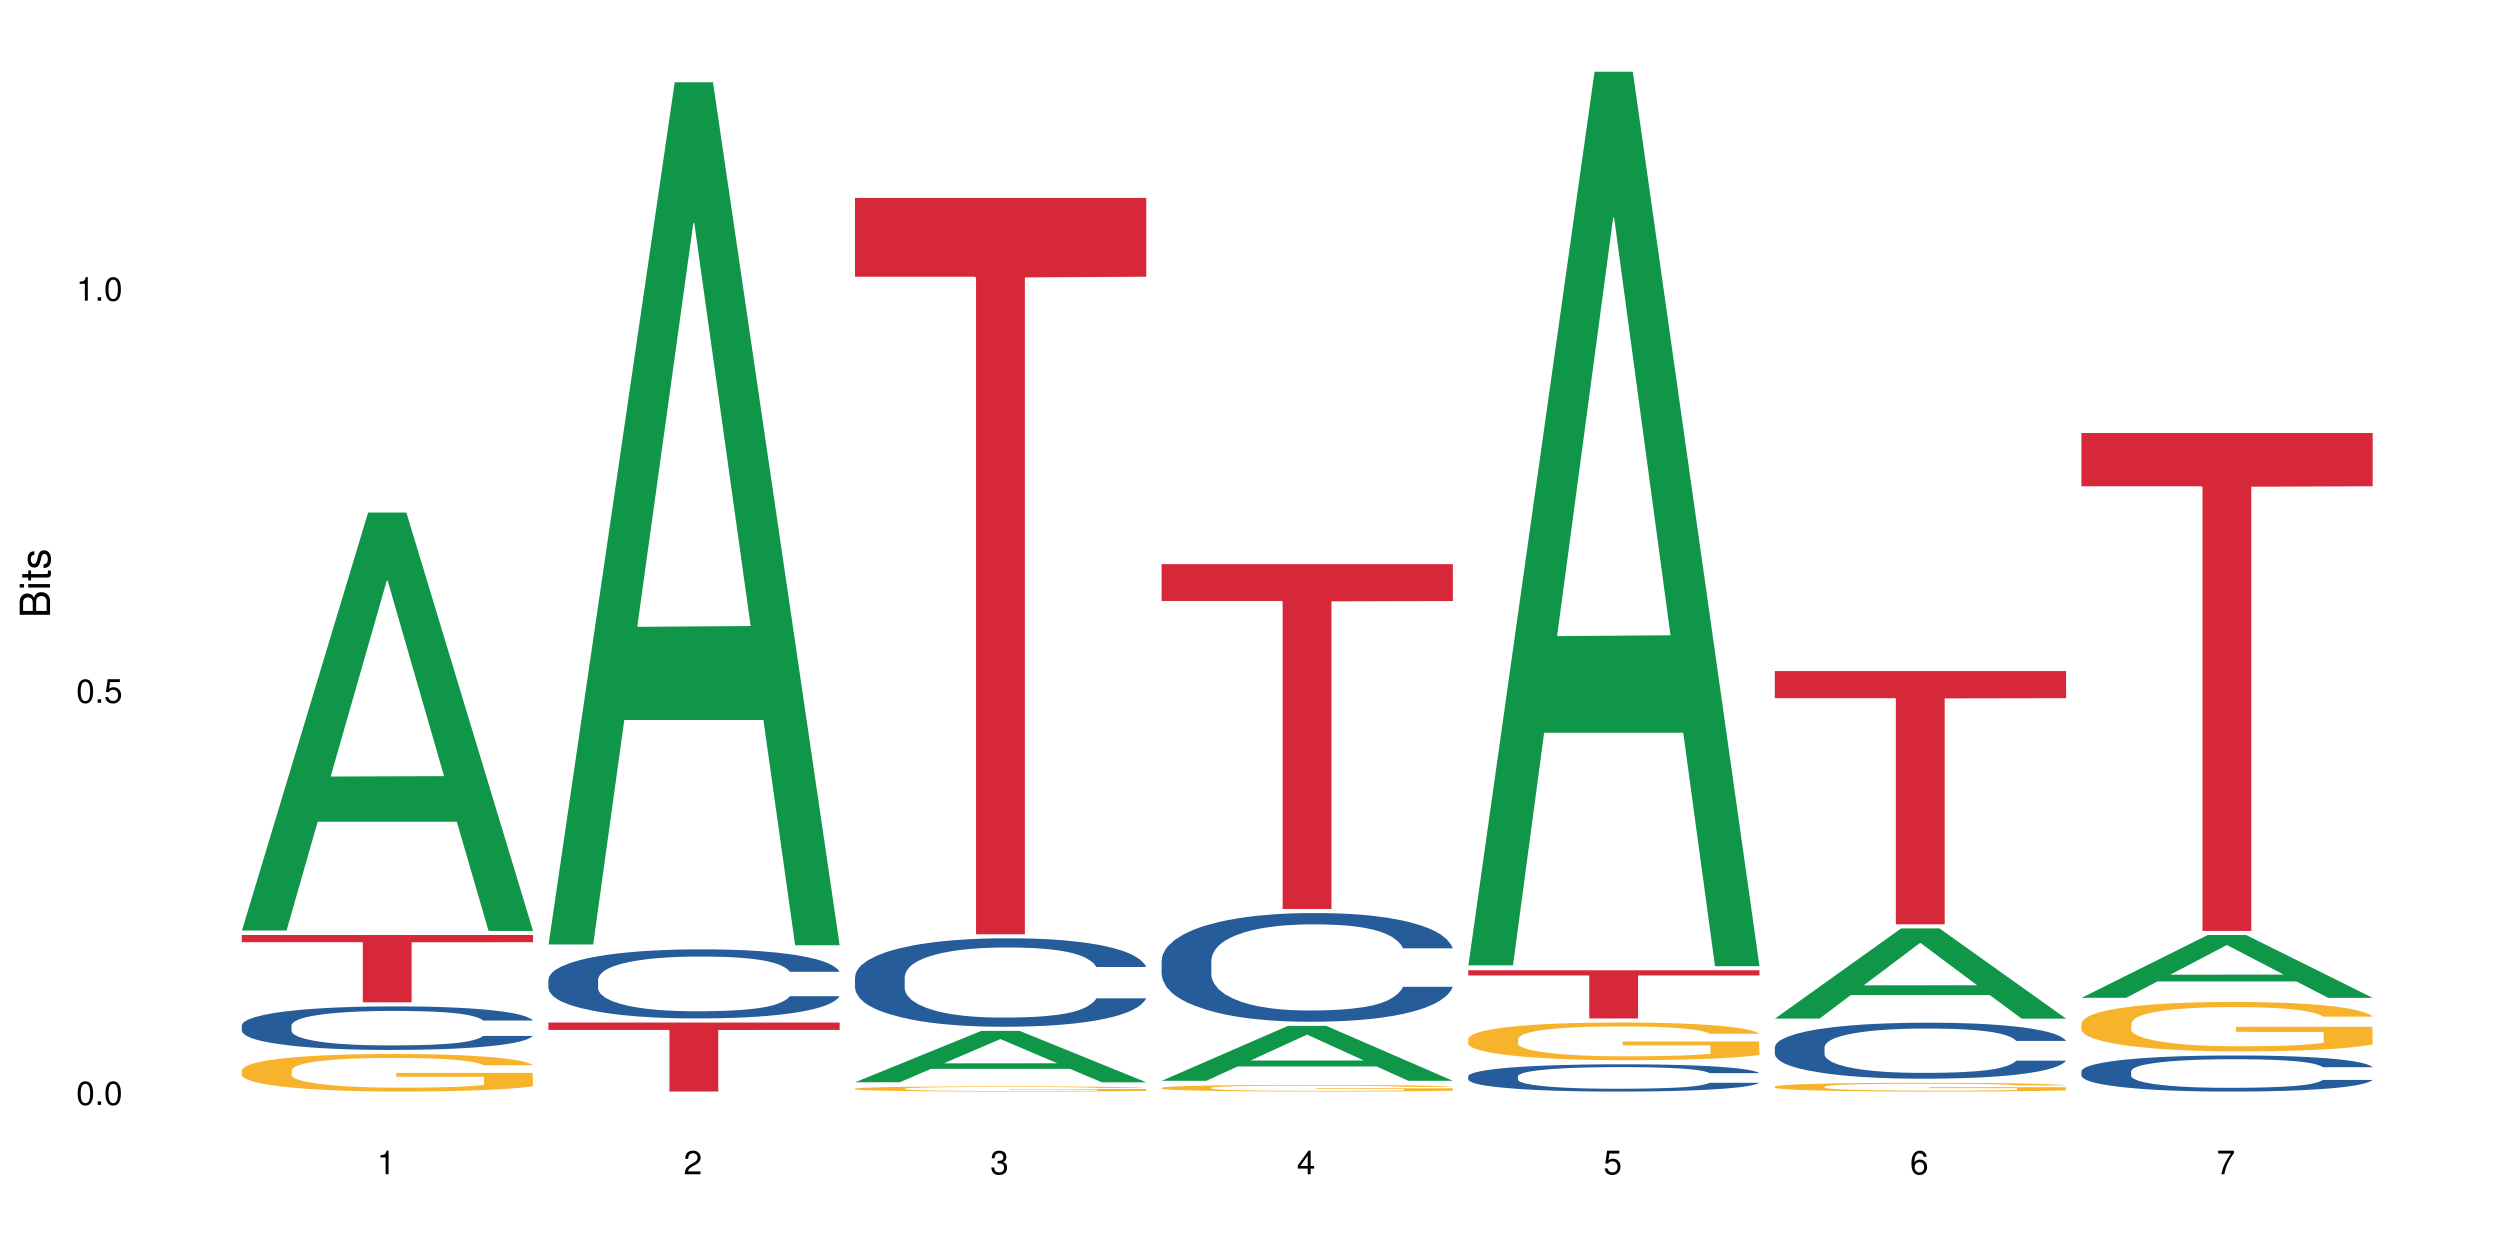 <?xml version="1.0" encoding="UTF-8"?>
<svg xmlns="http://www.w3.org/2000/svg" xmlns:xlink="http://www.w3.org/1999/xlink" width="720pt" height="360pt" viewBox="0 0 720 360" version="1.1">
<defs>
<g>
<symbol overflow="visible" id="glyph0-0">
<path style="stroke:none;" d=""/>
</symbol>
<symbol overflow="visible" id="glyph0-1">
<path style="stroke:none;" d="M 2.641 -6.797 C 2 -6.797 1.422 -6.531 1.078 -6.047 C 0.641 -5.453 0.406 -4.547 0.406 -3.297 C 0.406 -1 1.188 0.219 2.641 0.219 C 4.078 0.219 4.859 -1 4.859 -3.234 C 4.859 -4.562 4.656 -5.438 4.203 -6.047 C 3.844 -6.531 3.281 -6.797 2.641 -6.797 Z M 2.641 -6.047 C 3.547 -6.047 4 -5.125 4 -3.312 C 4 -1.375 3.562 -0.484 2.625 -0.484 C 1.734 -0.484 1.281 -1.422 1.281 -3.281 C 1.281 -5.141 1.734 -6.047 2.641 -6.047 Z M 2.641 -6.047 "/>
</symbol>
<symbol overflow="visible" id="glyph0-2">
<path style="stroke:none;" d="M 1.828 -1 L 0.828 -1 L 0.828 0 L 1.828 0 Z M 1.828 -1 "/>
</symbol>
<symbol overflow="visible" id="glyph0-3">
<path style="stroke:none;" d="M 4.562 -6.797 L 1.062 -6.797 L 0.547 -3.094 L 1.328 -3.094 C 1.719 -3.562 2.047 -3.734 2.578 -3.734 C 3.484 -3.734 4.062 -3.109 4.062 -2.094 C 4.062 -1.125 3.484 -0.531 2.578 -0.531 C 1.828 -0.531 1.375 -0.906 1.188 -1.672 L 0.328 -1.672 C 0.453 -1.109 0.547 -0.844 0.75 -0.594 C 1.125 -0.078 1.828 0.219 2.594 0.219 C 3.969 0.219 4.922 -0.781 4.922 -2.219 C 4.922 -3.562 4.031 -4.484 2.719 -4.484 C 2.25 -4.484 1.859 -4.359 1.469 -4.062 L 1.734 -5.969 L 4.562 -5.969 Z M 4.562 -6.797 "/>
</symbol>
<symbol overflow="visible" id="glyph0-4">
<path style="stroke:none;" d="M 2.484 -4.844 L 2.484 0 L 3.328 0 L 3.328 -6.797 L 2.766 -6.797 C 2.469 -5.75 2.281 -5.609 0.984 -5.453 L 0.984 -4.844 Z M 2.484 -4.844 "/>
</symbol>
<symbol overflow="visible" id="glyph0-5">
<path style="stroke:none;" d="M 4.859 -0.828 L 1.281 -0.828 C 1.359 -1.391 1.672 -1.75 2.5 -2.234 L 3.469 -2.75 C 4.406 -3.266 4.906 -3.969 4.906 -4.812 C 4.906 -5.375 4.672 -5.906 4.266 -6.266 C 3.859 -6.625 3.375 -6.797 2.719 -6.797 C 1.859 -6.797 1.219 -6.5 0.844 -5.922 C 0.609 -5.562 0.5 -5.125 0.484 -4.438 L 1.328 -4.438 C 1.359 -4.906 1.406 -5.188 1.531 -5.406 C 1.75 -5.812 2.188 -6.062 2.703 -6.062 C 3.469 -6.062 4.031 -5.516 4.031 -4.781 C 4.031 -4.25 3.719 -3.797 3.125 -3.438 L 2.234 -2.938 C 0.812 -2.141 0.406 -1.5 0.328 0 L 4.859 0 Z M 4.859 -0.828 "/>
</symbol>
<symbol overflow="visible" id="glyph0-6">
<path style="stroke:none;" d="M 2.125 -3.125 L 2.578 -3.125 C 3.516 -3.125 3.984 -2.703 3.984 -1.891 C 3.984 -1.031 3.469 -0.531 2.578 -0.531 C 1.656 -0.531 1.203 -0.984 1.156 -1.969 L 0.312 -1.969 C 0.344 -1.422 0.438 -1.078 0.609 -0.766 C 0.953 -0.109 1.625 0.219 2.547 0.219 C 3.953 0.219 4.859 -0.609 4.859 -1.906 C 4.859 -2.766 4.516 -3.25 3.703 -3.516 C 4.344 -3.766 4.656 -4.25 4.656 -4.938 C 4.656 -6.109 3.875 -6.797 2.578 -6.797 C 1.203 -6.797 0.484 -6.047 0.453 -4.609 L 1.297 -4.609 C 1.312 -5.016 1.344 -5.25 1.453 -5.453 C 1.641 -5.828 2.062 -6.062 2.594 -6.062 C 3.344 -6.062 3.797 -5.625 3.797 -4.906 C 3.797 -4.422 3.609 -4.141 3.25 -3.984 C 3.016 -3.891 2.719 -3.844 2.125 -3.844 Z M 2.125 -3.125 "/>
</symbol>
<symbol overflow="visible" id="glyph0-7">
<path style="stroke:none;" d="M 3.141 -1.625 L 3.141 0 L 3.984 0 L 3.984 -1.625 L 4.984 -1.625 L 4.984 -2.391 L 3.984 -2.391 L 3.984 -6.797 L 3.359 -6.797 L 0.266 -2.516 L 0.266 -1.625 Z M 3.141 -2.391 L 1 -2.391 L 3.141 -5.359 Z M 3.141 -2.391 "/>
</symbol>
<symbol overflow="visible" id="glyph0-8">
<path style="stroke:none;" d="M 4.781 -5.031 C 4.609 -6.141 3.891 -6.797 2.844 -6.797 C 2.094 -6.797 1.422 -6.438 1.031 -5.828 C 0.609 -5.172 0.406 -4.344 0.406 -3.094 C 0.406 -1.953 0.578 -1.234 0.984 -0.625 C 1.359 -0.078 1.953 0.219 2.703 0.219 C 3.984 0.219 4.922 -0.734 4.922 -2.078 C 4.922 -3.344 4.062 -4.234 2.844 -4.234 C 2.172 -4.234 1.641 -3.969 1.281 -3.469 C 1.281 -5.125 1.828 -6.047 2.797 -6.047 C 3.391 -6.047 3.797 -5.672 3.938 -5.031 Z M 2.734 -3.484 C 3.547 -3.484 4.062 -2.922 4.062 -2 C 4.062 -1.156 3.484 -0.531 2.703 -0.531 C 1.922 -0.531 1.328 -1.188 1.328 -2.047 C 1.328 -2.891 1.906 -3.484 2.734 -3.484 Z M 2.734 -3.484 "/>
</symbol>
<symbol overflow="visible" id="glyph0-9">
<path style="stroke:none;" d="M 4.984 -6.797 L 0.438 -6.797 L 0.438 -5.969 L 4.109 -5.969 C 2.5 -3.656 1.828 -2.234 1.328 0 L 2.219 0 C 2.594 -2.172 3.453 -4.047 4.984 -6.094 Z M 4.984 -6.797 "/>
</symbol>
<symbol overflow="visible" id="glyph1-0">
<path style="stroke:none;" d=""/>
</symbol>
<symbol overflow="visible" id="glyph1-1">
<path style="stroke:none;" d="M 0 -0.953 L 0 -4.891 C 0 -5.719 -0.234 -6.344 -0.734 -6.797 C -1.188 -7.234 -1.812 -7.469 -2.5 -7.469 C -3.547 -7.469 -4.188 -7 -4.625 -5.875 C -4.984 -6.672 -5.641 -7.094 -6.531 -7.094 C -7.156 -7.094 -7.734 -6.859 -8.141 -6.391 C -8.562 -5.938 -8.75 -5.344 -8.75 -4.5 L -8.75 -0.953 Z M -4.984 -2.062 L -7.766 -2.062 L -7.766 -4.219 C -7.766 -4.844 -7.688 -5.203 -7.453 -5.5 C -7.219 -5.812 -6.859 -5.969 -6.375 -5.969 C -5.906 -5.969 -5.531 -5.812 -5.297 -5.5 C -5.062 -5.203 -4.984 -4.844 -4.984 -4.219 Z M -0.984 -2.062 L -4 -2.062 L -4 -4.781 C -4 -5.328 -3.859 -5.688 -3.578 -5.953 C -3.297 -6.219 -2.922 -6.359 -2.484 -6.359 C -2.062 -6.359 -1.688 -6.219 -1.406 -5.953 C -1.109 -5.688 -0.984 -5.328 -0.984 -4.781 Z M -0.984 -2.062 "/>
</symbol>
<symbol overflow="visible" id="glyph1-2">
<path style="stroke:none;" d="M -6.281 -1.797 L -6.281 -0.797 L 0 -0.797 L 0 -1.797 Z M -8.75 -1.797 L -8.75 -0.797 L -7.484 -0.797 L -7.484 -1.797 Z M -8.75 -1.797 "/>
</symbol>
<symbol overflow="visible" id="glyph1-3">
<path style="stroke:none;" d="M -6.281 -3.047 L -6.281 -2.016 L -8.016 -2.016 L -8.016 -1.016 L -6.281 -1.016 L -6.281 -0.172 L -5.469 -0.172 L -5.469 -1.016 L -0.719 -1.016 C -0.078 -1.016 0.281 -1.453 0.281 -2.234 C 0.281 -2.469 0.25 -2.719 0.188 -3.047 L -0.641 -3.047 C -0.609 -2.922 -0.594 -2.766 -0.594 -2.562 C -0.594 -2.141 -0.719 -2.016 -1.156 -2.016 L -5.469 -2.016 L -5.469 -3.047 Z M -6.281 -3.047 "/>
</symbol>
<symbol overflow="visible" id="glyph1-4">
<path style="stroke:none;" d="M -4.531 -5.25 C -5.766 -5.25 -6.469 -4.422 -6.469 -2.969 C -6.469 -1.516 -5.719 -0.562 -4.547 -0.562 C -3.562 -0.562 -3.094 -1.062 -2.734 -2.562 L -2.516 -3.484 C -2.344 -4.188 -2.094 -4.469 -1.625 -4.469 C -1.047 -4.469 -0.641 -3.875 -0.641 -3 C -0.641 -2.453 -0.797 -2 -1.062 -1.75 C -1.25 -1.594 -1.422 -1.531 -1.875 -1.469 L -1.875 -0.406 C -0.422 -0.453 0.281 -1.266 0.281 -2.922 C 0.281 -4.5 -0.5 -5.516 -1.719 -5.516 C -2.656 -5.516 -3.172 -4.984 -3.469 -3.734 L -3.703 -2.766 C -3.891 -1.953 -4.156 -1.609 -4.594 -1.609 C -5.172 -1.609 -5.547 -2.125 -5.547 -2.938 C -5.547 -3.75 -5.203 -4.172 -4.531 -4.203 Z M -4.531 -5.25 "/>
</symbol>
</g>
</defs>
<g id="surface46383">
<rect x="0" y="0" width="720" height="360" style="fill:rgb(100%,100%,100%);fill-opacity:1;stroke:none;"/>
<path style=" stroke:none;fill-rule:nonzero;fill:rgb(6.275%,58.824%,28.235%);fill-opacity:1;" d="M 69.629 267.988 L 69.719 267.875 L 106.016 147.617 L 117.039 147.617 L 153.516 268.102 L 140.703 268.102 L 131.559 236.652 L 91.496 236.652 L 82.535 267.988 L 69.629 267.988 L 95.352 223.641 L 127.887 223.527 L 111.664 167.301 L 111.484 167.188 L 111.305 167.527 L 95.262 223.527 L 95.352 223.641 Z M 69.629 267.988 "/>
<path style=" stroke:none;fill-rule:nonzero;fill:rgb(14.51%,36.078%,60%);fill-opacity:1;" d="M 69.629 295.297 L 69.73 295.285 L 69.73 295.012 L 70.039 294.574 L 70.754 294.027 L 71.473 293.648 L 73.312 292.973 L 75.871 292.32 L 78.531 291.816 L 80.473 291.52 L 82.211 291.289 L 86.203 290.867 L 88.762 290.648 L 91.523 290.453 L 94.898 290.258 L 97.352 290.145 L 102.879 289.961 L 106.969 289.879 L 110.141 289.848 L 116.996 289.848 L 121.086 289.891 L 124.055 289.949 L 127.328 290.039 L 130.09 290.145 L 134.898 290.395 L 139.195 290.715 L 141.141 290.898 L 144.207 291.254 L 146.562 291.598 L 148.199 291.895 L 150.039 292.32 L 151.676 292.836 L 152.902 293.418 L 153.516 293.91 L 139.195 293.91 L 138.48 293.453 L 137.66 293.098 L 136.125 292.629 L 134.59 292.297 L 132.441 291.965 L 130.5 291.746 L 127.84 291.531 L 125.488 291.391 L 123.031 291.289 L 120.68 291.219 L 116.176 291.152 L 110.961 291.152 L 109.016 291.176 L 105.027 291.266 L 102.879 291.348 L 99.809 291.508 L 97.66 291.656 L 95.102 291.883 L 93.363 292.078 L 91.215 292.379 L 89.68 292.641 L 87.941 293.02 L 86.918 293.305 L 85.996 293.625 L 85.18 294.004 L 84.566 294.402 L 84.156 294.828 L 83.953 295.242 L 83.953 297.016 L 84.156 297.426 L 84.668 297.91 L 85.996 298.605 L 87.941 299.215 L 90.191 299.695 L 92.34 300.039 L 93.566 300.199 L 95.203 300.383 L 97.762 300.613 L 101.445 300.84 L 103.594 300.934 L 106.867 301.023 L 110.242 301.07 L 114.746 301.07 L 118.734 301.023 L 121.395 300.965 L 124.156 300.875 L 127.941 300.68 L 130.293 300.496 L 132.34 300.281 L 133.875 300.062 L 134.898 299.879 L 136.434 299.523 L 137.66 299.133 L 138.582 298.734 L 139.195 298.344 L 153.516 298.344 L 152.902 298.801 L 151.984 299.25 L 151.062 299.582 L 149.629 299.98 L 147.992 300.336 L 145.641 300.738 L 143.695 301 L 141.141 301.289 L 138.785 301.504 L 136.227 301.699 L 132.441 301.93 L 129.988 302.043 L 127.328 302.145 L 124.156 302.238 L 120.168 302.316 L 115.871 302.363 L 111.879 302.375 L 107.582 302.352 L 104.414 302.305 L 100.219 302.203 L 95 301.996 L 91.215 301.781 L 88.25 301.562 L 85.691 301.332 L 82.828 301.023 L 79.145 300.52 L 76.895 300.129 L 75.359 299.809 L 73.621 299.363 L 72.391 298.961 L 70.961 298.32 L 69.938 297.508 L 69.629 296.879 Z M 69.629 295.297 "/>
<path style=" stroke:none;fill-rule:nonzero;fill:rgb(96.863%,70.196%,16.863%);fill-opacity:1;" d="M 69.629 308.188 L 69.73 308.176 L 69.73 307.98 L 70.141 307.535 L 71.164 306.922 L 72.492 306.418 L 73.926 306.023 L 74.848 305.816 L 76.383 305.52 L 77.711 305.305 L 81.086 304.859 L 85.383 304.445 L 87.738 304.266 L 90.398 304.098 L 94.184 303.91 L 95.922 303.84 L 101.242 303.684 L 107.277 303.586 L 113.926 303.555 L 116.996 303.566 L 121.191 303.605 L 126.918 303.715 L 130.191 303.812 L 132.75 303.91 L 135.41 304.039 L 138.684 304.238 L 141.754 304.473 L 144.207 304.711 L 146.664 305.008 L 148.711 305.324 L 150.449 305.668 L 151.984 306.082 L 152.902 306.43 L 153.516 306.773 L 139.297 306.773 L 138.48 306.43 L 137.559 306.164 L 136.023 305.836 L 134.488 305.598 L 132.953 305.41 L 130.09 305.156 L 127.637 304.996 L 124.566 304.859 L 121.598 304.77 L 118.223 304.711 L 116.176 304.691 L 110.754 304.691 L 105.844 304.762 L 102.98 304.84 L 100.934 304.918 L 98.07 305.066 L 96.332 305.184 L 95.309 305.266 L 92.238 305.57 L 90.191 305.848 L 89.066 306.035 L 87.633 306.332 L 86.613 306.598 L 85.484 306.992 L 84.871 307.289 L 84.055 307.961 L 83.953 309.738 L 84.258 310.113 L 84.871 310.52 L 85.691 310.875 L 86.918 311.25 L 88.145 311.535 L 90.293 311.922 L 92.137 312.18 L 93.566 312.348 L 96.332 312.613 L 97.457 312.703 L 100.117 312.879 L 102.879 313.016 L 106.254 313.137 L 108.812 313.195 L 112.902 313.246 L 118.121 313.246 L 124.258 313.184 L 128.145 313.105 L 130.805 313.027 L 132.547 312.957 L 134.695 312.848 L 136.227 312.75 L 137.66 312.641 L 139.398 312.473 L 139.398 310.113 L 114.133 310.105 L 114.133 308.996 L 153.414 308.988 L 153.516 312.848 L 151.367 313.117 L 148.711 313.371 L 146.152 313.57 L 143.492 313.738 L 139.707 313.926 L 136.637 314.043 L 131.93 314.184 L 127.637 314.273 L 123.133 314.332 L 119.145 314.359 L 114.438 314.371 L 110.242 314.352 L 105.742 314.293 L 102.16 314.211 L 98.887 314.113 L 95.613 313.984 L 91.523 313.777 L 88.863 313.609 L 86.102 313.402 L 83.336 313.156 L 80.883 312.891 L 79.246 312.68 L 77.609 312.445 L 75.871 312.148 L 74.234 311.812 L 73.004 311.508 L 71.879 311.16 L 71.062 310.836 L 70.242 310.391 L 69.832 310.035 L 69.629 309.727 Z M 69.629 308.188 "/>
<path style=" stroke:none;fill-rule:nonzero;fill:rgb(83.922%,15.686%,22.353%);fill-opacity:1;" d="M 69.629 269.281 L 153.516 269.281 L 153.516 271.359 L 118.555 271.375 L 118.555 288.668 L 104.488 288.668 L 104.488 271.395 L 104.285 271.359 L 69.629 271.359 Z M 69.629 269.281 "/>
<path style=" stroke:none;fill-rule:nonzero;fill:rgb(6.275%,58.824%,28.235%);fill-opacity:1;" d="M 157.934 272.012 L 158.023 271.781 L 194.32 23.691 L 205.344 23.691 L 241.82 272.246 L 229.004 272.246 L 219.863 207.367 L 179.801 207.367 L 170.84 272.012 L 157.934 272.012 L 183.656 180.527 L 216.188 180.293 L 199.965 64.301 L 199.785 64.066 L 199.609 64.77 L 183.566 180.293 L 183.656 180.527 Z M 157.934 272.012 "/>
<path style=" stroke:none;fill-rule:nonzero;fill:rgb(14.51%,36.078%,60%);fill-opacity:1;" d="M 157.934 282.078 L 158.035 282.059 L 158.035 281.621 L 158.344 280.934 L 159.059 280.059 L 159.773 279.461 L 161.617 278.387 L 164.172 277.352 L 166.832 276.551 L 168.777 276.078 L 170.516 275.715 L 174.504 275.043 L 177.062 274.699 L 179.824 274.391 L 183.203 274.082 L 185.656 273.898 L 191.18 273.609 L 195.273 273.48 L 198.445 273.426 L 205.297 273.426 L 209.391 273.5 L 212.359 273.59 L 215.633 273.734 L 218.395 273.898 L 223.203 274.297 L 227.5 274.809 L 229.441 275.098 L 232.512 275.66 L 234.863 276.207 L 236.5 276.68 L 238.344 277.352 L 239.98 278.168 L 241.207 279.098 L 241.82 279.879 L 227.5 279.879 L 226.781 279.152 L 225.965 278.586 L 224.43 277.844 L 222.895 277.316 L 220.746 276.789 L 218.801 276.441 L 216.145 276.098 L 213.789 275.879 L 211.336 275.715 L 208.98 275.605 L 204.48 275.5 L 199.262 275.5 L 197.32 275.535 L 193.328 275.68 L 191.18 275.809 L 188.113 276.062 L 185.965 276.297 L 183.406 276.66 L 181.668 276.969 L 179.52 277.441 L 177.984 277.859 L 176.246 278.461 L 175.223 278.914 L 174.301 279.422 L 173.484 280.023 L 172.867 280.66 L 172.461 281.332 L 172.254 281.988 L 172.254 284.805 L 172.461 285.457 L 172.973 286.223 L 174.301 287.328 L 176.246 288.293 L 178.496 289.055 L 180.645 289.602 L 181.871 289.855 L 183.508 290.145 L 186.066 290.512 L 189.75 290.875 L 191.898 291.02 L 195.172 291.164 L 198.547 291.238 L 203.047 291.238 L 207.039 291.164 L 209.699 291.074 L 212.461 290.93 L 216.246 290.617 L 218.598 290.328 L 220.645 289.984 L 222.18 289.637 L 223.203 289.348 L 224.734 288.785 L 225.965 288.164 L 226.883 287.531 L 227.5 286.91 L 241.82 286.91 L 241.207 287.637 L 240.285 288.348 L 239.367 288.875 L 237.934 289.512 L 236.297 290.074 L 233.945 290.711 L 232 291.129 L 229.441 291.582 L 227.09 291.926 L 224.531 292.238 L 220.746 292.602 L 218.293 292.781 L 215.633 292.945 L 212.461 293.09 L 208.469 293.219 L 204.172 293.289 L 200.184 293.309 L 195.887 293.273 L 192.715 293.199 L 188.52 293.035 L 183.305 292.711 L 179.52 292.363 L 176.551 292.02 L 173.992 291.656 L 171.129 291.164 L 167.445 290.363 L 165.195 289.746 L 163.66 289.238 L 161.922 288.527 L 160.695 287.895 L 159.262 286.875 L 158.238 285.586 L 157.934 284.586 Z M 157.934 282.078 "/>
<path style=" stroke:none;fill-rule:nonzero;fill:rgb(83.922%,15.686%,22.353%);fill-opacity:1;" d="M 157.934 294.488 L 241.82 294.488 L 241.82 296.617 L 206.859 296.637 L 206.859 314.371 L 192.793 314.371 L 192.793 296.652 L 192.59 296.617 L 157.934 296.617 Z M 157.934 294.488 "/>
<path style=" stroke:none;fill-rule:nonzero;fill:rgb(6.275%,58.824%,28.235%);fill-opacity:1;" d="M 246.234 311.691 L 246.324 311.676 L 282.625 296.891 L 293.648 296.891 L 330.125 311.707 L 317.309 311.707 L 308.168 307.84 L 268.105 307.84 L 259.141 311.691 L 246.234 311.691 L 271.957 306.238 L 304.492 306.227 L 288.27 299.312 L 288.09 299.297 L 287.91 299.34 L 271.867 306.227 L 271.957 306.238 Z M 246.234 311.691 "/>
<path style=" stroke:none;fill-rule:nonzero;fill:rgb(14.51%,36.078%,60%);fill-opacity:1;" d="M 246.234 281.32 L 246.34 281.297 L 246.34 280.738 L 246.645 279.855 L 247.359 278.734 L 248.078 277.969 L 249.918 276.594 L 252.477 275.266 L 255.137 274.242 L 257.078 273.637 L 258.82 273.172 L 262.809 272.309 L 265.367 271.867 L 268.129 271.469 L 271.504 271.074 L 273.961 270.84 L 279.484 270.469 L 283.578 270.305 L 286.746 270.234 L 293.602 270.234 L 297.695 270.328 L 300.66 270.445 L 303.934 270.633 L 306.695 270.84 L 311.504 271.355 L 315.801 272.008 L 317.746 272.379 L 320.812 273.102 L 323.168 273.801 L 324.805 274.406 L 326.645 275.266 L 328.281 276.312 L 329.512 277.5 L 330.125 278.504 L 315.801 278.504 L 315.086 277.57 L 314.266 276.852 L 312.734 275.895 L 311.199 275.219 L 309.051 274.543 L 307.105 274.102 L 304.445 273.66 L 302.094 273.379 L 299.637 273.172 L 297.285 273.031 L 292.785 272.891 L 287.566 272.891 L 285.621 272.938 L 281.633 273.125 L 279.484 273.285 L 276.414 273.613 L 274.266 273.914 L 271.711 274.383 L 269.969 274.777 L 267.82 275.383 L 266.289 275.918 L 264.547 276.688 L 263.523 277.27 L 262.605 277.922 L 261.785 278.688 L 261.172 279.504 L 260.762 280.367 L 260.559 281.203 L 260.559 284.812 L 260.762 285.652 L 261.273 286.629 L 262.605 288.051 L 264.547 289.285 L 266.797 290.262 L 268.945 290.961 L 270.176 291.289 L 271.812 291.66 L 274.367 292.125 L 278.051 292.59 L 280.199 292.777 L 283.473 292.965 L 286.852 293.059 L 291.352 293.059 L 295.34 292.965 L 298 292.848 L 300.762 292.66 L 304.547 292.266 L 306.902 291.895 L 308.949 291.449 L 310.48 291.008 L 311.504 290.637 L 313.039 289.914 L 314.266 289.121 L 315.188 288.309 L 315.801 287.516 L 330.125 287.516 L 329.512 288.445 L 328.59 289.355 L 327.668 290.031 L 326.238 290.844 L 324.602 291.566 L 322.246 292.383 L 320.305 292.918 L 317.746 293.5 L 315.391 293.941 L 312.836 294.34 L 309.051 294.805 L 306.594 295.035 L 303.934 295.246 L 300.762 295.434 L 296.773 295.594 L 292.477 295.688 L 288.488 295.711 L 284.191 295.664 L 281.02 295.57 L 276.824 295.363 L 271.605 294.945 L 267.82 294.5 L 264.855 294.059 L 262.297 293.594 L 259.434 292.965 L 255.75 291.941 L 253.5 291.148 L 251.965 290.496 L 250.227 289.586 L 248.996 288.773 L 247.566 287.469 L 246.543 285.816 L 246.234 284.535 Z M 246.234 281.32 "/>
<path style=" stroke:none;fill-rule:nonzero;fill:rgb(96.863%,70.196%,16.863%);fill-opacity:1;" d="M 246.234 313.52 L 246.34 313.52 L 246.34 313.492 L 246.746 313.43 L 247.77 313.348 L 249.102 313.277 L 250.531 313.223 L 251.453 313.195 L 252.988 313.156 L 254.316 313.125 L 257.695 313.062 L 261.992 313.008 L 264.344 312.98 L 267.004 312.961 L 270.789 312.934 L 272.527 312.926 L 277.848 312.902 L 283.883 312.891 L 290.531 312.883 L 293.602 312.887 L 297.797 312.891 L 303.523 312.906 L 306.801 312.922 L 309.355 312.934 L 312.016 312.953 L 315.289 312.977 L 318.359 313.012 L 320.812 313.043 L 323.27 313.086 L 325.316 313.129 L 327.055 313.176 L 328.59 313.23 L 329.512 313.281 L 330.125 313.328 L 315.902 313.328 L 315.086 313.281 L 314.164 313.242 L 312.629 313.199 L 311.094 313.164 L 309.562 313.141 L 306.695 313.105 L 304.242 313.082 L 301.172 313.062 L 298.207 313.051 L 294.828 313.043 L 292.785 313.039 L 287.363 313.039 L 282.449 313.051 L 279.586 313.062 L 277.539 313.07 L 274.676 313.094 L 272.938 313.109 L 271.914 313.121 L 268.844 313.16 L 266.797 313.199 L 265.672 313.227 L 264.242 313.266 L 263.219 313.301 L 262.094 313.355 L 261.48 313.398 L 260.66 313.488 L 260.559 313.734 L 260.863 313.785 L 261.48 313.84 L 262.297 313.891 L 263.523 313.941 L 264.754 313.98 L 266.902 314.035 L 268.742 314.07 L 270.176 314.094 L 272.938 314.129 L 274.062 314.141 L 276.723 314.164 L 279.484 314.184 L 282.859 314.199 L 285.418 314.211 L 289.512 314.215 L 294.727 314.215 L 300.867 314.207 L 304.754 314.195 L 307.414 314.188 L 309.152 314.176 L 311.301 314.16 L 312.836 314.148 L 314.266 314.133 L 316.008 314.109 L 316.008 313.785 L 290.738 313.785 L 290.738 313.633 L 330.023 313.633 L 330.125 314.16 L 327.977 314.199 L 325.316 314.234 L 322.758 314.262 L 320.098 314.285 L 316.312 314.309 L 313.242 314.324 L 308.539 314.344 L 304.242 314.355 L 299.738 314.363 L 295.75 314.371 L 291.043 314.371 L 286.852 314.367 L 282.348 314.359 L 278.77 314.348 L 275.496 314.336 L 272.223 314.316 L 268.129 314.289 L 265.469 314.266 L 262.707 314.238 L 259.945 314.203 L 257.488 314.168 L 254.215 314.105 L 252.477 314.066 L 250.84 314.02 L 249.613 313.977 L 248.488 313.93 L 247.668 313.887 L 246.852 313.824 L 246.441 313.773 L 246.234 313.734 Z M 246.234 313.52 "/>
<path style=" stroke:none;fill-rule:nonzero;fill:rgb(83.922%,15.686%,22.353%);fill-opacity:1;" d="M 246.234 56.996 L 330.125 56.996 L 330.125 79.695 L 295.16 79.895 L 295.16 269.059 L 281.098 269.059 L 281.098 80.094 L 280.891 79.695 L 246.234 79.695 Z M 246.234 56.996 "/>
<path style=" stroke:none;fill-rule:nonzero;fill:rgb(6.275%,58.824%,28.235%);fill-opacity:1;" d="M 334.539 311.262 L 334.629 311.25 L 370.926 295.449 L 381.949 295.449 L 418.426 311.277 L 405.609 311.277 L 396.469 307.145 L 356.406 307.145 L 347.445 311.262 L 334.539 311.262 L 360.262 305.438 L 392.793 305.422 L 376.574 298.035 L 376.395 298.02 L 376.215 298.062 L 360.172 305.422 L 360.262 305.438 Z M 334.539 311.262 "/>
<path style=" stroke:none;fill-rule:nonzero;fill:rgb(14.51%,36.078%,60%);fill-opacity:1;" d="M 334.539 276.59 L 334.641 276.562 L 334.641 275.875 L 334.949 274.789 L 335.664 273.414 L 336.379 272.473 L 338.223 270.785 L 340.781 269.152 L 343.441 267.895 L 345.383 267.152 L 347.121 266.578 L 351.113 265.52 L 353.668 264.977 L 356.434 264.492 L 359.809 264.004 L 362.262 263.719 L 367.789 263.262 L 371.879 263.062 L 375.051 262.977 L 381.906 262.977 L 385.996 263.09 L 388.965 263.23 L 392.238 263.461 L 395 263.719 L 399.809 264.348 L 404.105 265.148 L 406.047 265.605 L 409.117 266.492 L 411.469 267.352 L 413.109 268.094 L 414.949 269.152 L 416.586 270.441 L 417.812 271.898 L 418.426 273.129 L 404.105 273.129 L 403.391 271.984 L 402.57 271.098 L 401.035 269.926 L 399.5 269.098 L 397.352 268.266 L 395.41 267.723 L 392.75 267.18 L 390.395 266.836 L 387.941 266.578 L 385.59 266.406 L 381.086 266.234 L 375.871 266.234 L 373.926 266.293 L 369.938 266.523 L 367.789 266.723 L 364.719 267.121 L 362.57 267.496 L 360.012 268.066 L 358.273 268.551 L 356.125 269.297 L 354.59 269.953 L 352.852 270.898 L 351.828 271.613 L 350.906 272.414 L 350.09 273.359 L 349.477 274.359 L 349.066 275.418 L 348.863 276.449 L 348.863 280.883 L 349.066 281.91 L 349.578 283.113 L 350.906 284.855 L 352.852 286.375 L 355.102 287.574 L 357.25 288.434 L 358.477 288.832 L 360.113 289.293 L 362.672 289.863 L 366.355 290.434 L 368.504 290.664 L 371.777 290.895 L 375.152 291.008 L 379.656 291.008 L 383.645 290.895 L 386.305 290.75 L 389.066 290.52 L 392.852 290.035 L 395.203 289.578 L 397.25 289.035 L 398.785 288.488 L 399.809 288.031 L 401.344 287.145 L 402.57 286.172 L 403.492 285.172 L 404.105 284.199 L 418.426 284.199 L 417.812 285.344 L 416.895 286.461 L 415.973 287.289 L 414.539 288.289 L 412.902 289.176 L 410.551 290.18 L 408.605 290.836 L 406.047 291.551 L 403.695 292.094 L 401.137 292.582 L 397.352 293.152 L 394.898 293.438 L 392.238 293.695 L 389.066 293.926 L 385.078 294.125 L 380.781 294.238 L 376.789 294.27 L 372.492 294.211 L 369.32 294.098 L 365.129 293.84 L 359.91 293.324 L 356.125 292.781 L 353.16 292.238 L 350.602 291.664 L 347.734 290.895 L 344.055 289.633 L 341.801 288.66 L 340.27 287.859 L 338.527 286.746 L 337.301 285.742 L 335.867 284.141 L 334.848 282.109 L 334.539 280.539 Z M 334.539 276.59 "/>
<path style=" stroke:none;fill-rule:nonzero;fill:rgb(96.863%,70.196%,16.863%);fill-opacity:1;" d="M 334.539 313.277 L 334.641 313.273 L 334.641 313.242 L 335.051 313.16 L 336.074 313.055 L 337.402 312.965 L 338.836 312.895 L 339.758 312.859 L 341.293 312.805 L 342.621 312.766 L 345.996 312.688 L 350.293 312.613 L 352.648 312.582 L 355.305 312.555 L 359.09 312.52 L 360.832 312.508 L 366.152 312.48 L 372.188 312.461 L 378.836 312.457 L 381.906 312.461 L 386.102 312.465 L 391.828 312.484 L 395.102 312.504 L 397.66 312.52 L 400.32 312.543 L 403.594 312.578 L 406.664 312.621 L 409.117 312.66 L 411.574 312.715 L 413.617 312.77 L 415.359 312.832 L 416.895 312.906 L 417.812 312.965 L 418.426 313.027 L 404.207 313.027 L 403.391 312.965 L 402.469 312.918 L 400.934 312.859 L 399.398 312.82 L 397.863 312.785 L 395 312.742 L 392.543 312.711 L 389.477 312.688 L 386.508 312.672 L 383.133 312.66 L 375.664 312.66 L 370.754 312.672 L 367.891 312.684 L 365.844 312.699 L 362.98 312.727 L 361.238 312.746 L 360.219 312.762 L 357.148 312.812 L 355.102 312.863 L 353.977 312.895 L 352.543 312.949 L 351.52 312.996 L 350.395 313.066 L 349.781 313.117 L 348.965 313.238 L 348.863 313.551 L 349.168 313.617 L 349.781 313.688 L 350.602 313.754 L 351.828 313.82 L 353.055 313.871 L 355.203 313.938 L 357.047 313.984 L 358.477 314.012 L 361.238 314.059 L 362.367 314.074 L 365.023 314.105 L 367.789 314.133 L 371.164 314.152 L 373.723 314.164 L 377.812 314.172 L 383.031 314.172 L 389.168 314.16 L 393.055 314.148 L 395.715 314.133 L 397.457 314.121 L 399.605 314.102 L 401.137 314.086 L 402.57 314.066 L 404.309 314.035 L 404.309 313.617 L 379.039 313.617 L 379.039 313.422 L 418.324 313.418 L 418.426 314.102 L 416.277 314.148 L 413.617 314.195 L 411.062 314.23 L 408.402 314.258 L 404.617 314.293 L 401.547 314.312 L 396.84 314.336 L 392.543 314.352 L 388.043 314.363 L 384.055 314.367 L 379.348 314.371 L 375.152 314.367 L 370.652 314.355 L 367.07 314.344 L 363.797 314.324 L 360.523 314.301 L 356.434 314.266 L 353.773 314.234 L 351.012 314.199 L 348.246 314.156 L 345.793 314.109 L 342.52 314.031 L 340.781 313.977 L 339.145 313.918 L 337.914 313.863 L 336.789 313.805 L 335.973 313.746 L 335.152 313.668 L 334.742 313.605 L 334.539 313.551 Z M 334.539 313.277 "/>
<path style=" stroke:none;fill-rule:nonzero;fill:rgb(83.922%,15.686%,22.353%);fill-opacity:1;" d="M 334.539 162.461 L 418.426 162.461 L 418.426 173.094 L 383.465 173.188 L 383.465 261.797 L 369.398 261.797 L 369.398 173.281 L 369.195 173.094 L 334.539 173.094 Z M 334.539 162.461 "/>
<path style=" stroke:none;fill-rule:nonzero;fill:rgb(6.275%,58.824%,28.235%);fill-opacity:1;" d="M 422.844 278.02 L 422.934 277.777 L 459.23 20.664 L 470.254 20.664 L 506.73 278.262 L 493.914 278.262 L 484.773 211.02 L 444.711 211.02 L 435.75 278.02 L 422.844 278.02 L 448.566 183.203 L 481.098 182.961 L 464.875 62.75 L 464.695 62.508 L 464.52 63.234 L 448.477 182.961 L 448.566 183.203 Z M 422.844 278.02 "/>
<path style=" stroke:none;fill-rule:nonzero;fill:rgb(14.51%,36.078%,60%);fill-opacity:1;" d="M 422.844 309.938 L 422.945 309.93 L 422.945 309.758 L 423.25 309.484 L 423.969 309.141 L 424.684 308.906 L 426.523 308.48 L 429.082 308.074 L 431.742 307.758 L 433.688 307.57 L 435.426 307.426 L 439.414 307.16 L 441.973 307.023 L 444.734 306.902 L 448.109 306.781 L 450.566 306.711 L 456.09 306.594 L 460.184 306.543 L 463.355 306.523 L 470.207 306.523 L 474.301 306.551 L 477.266 306.586 L 480.543 306.645 L 483.305 306.711 L 488.113 306.867 L 492.406 307.066 L 494.352 307.184 L 497.422 307.406 L 499.773 307.621 L 501.41 307.809 L 503.254 308.074 L 504.891 308.395 L 506.117 308.762 L 506.73 309.07 L 492.406 309.07 L 491.691 308.781 L 490.875 308.559 L 489.34 308.266 L 487.805 308.059 L 485.656 307.852 L 483.711 307.715 L 481.051 307.578 L 478.699 307.492 L 476.246 307.426 L 473.891 307.383 L 469.391 307.34 L 464.172 307.34 L 462.23 307.355 L 458.238 307.414 L 456.09 307.461 L 453.023 307.562 L 450.875 307.656 L 448.316 307.801 L 446.578 307.922 L 444.43 308.109 L 442.895 308.273 L 441.156 308.512 L 440.133 308.688 L 439.211 308.891 L 438.391 309.129 L 437.777 309.379 L 437.371 309.645 L 437.164 309.902 L 437.164 311.012 L 437.371 311.273 L 437.883 311.574 L 439.211 312.012 L 441.156 312.391 L 443.406 312.691 L 445.555 312.906 L 446.781 313.008 L 448.418 313.121 L 450.977 313.266 L 454.66 313.41 L 456.809 313.469 L 460.082 313.523 L 463.457 313.555 L 467.957 313.555 L 471.949 313.523 L 474.609 313.488 L 477.371 313.43 L 481.156 313.309 L 483.508 313.195 L 485.555 313.059 L 487.09 312.922 L 488.113 312.809 L 489.645 312.586 L 490.875 312.34 L 491.793 312.09 L 492.406 311.844 L 506.73 311.844 L 506.117 312.133 L 505.195 312.414 L 504.273 312.621 L 502.844 312.871 L 501.207 313.094 L 498.852 313.344 L 496.91 313.512 L 494.352 313.688 L 492 313.824 L 489.441 313.949 L 485.656 314.09 L 483.199 314.164 L 480.543 314.227 L 477.371 314.285 L 473.379 314.336 L 469.082 314.363 L 465.094 314.371 L 460.797 314.355 L 457.625 314.328 L 453.43 314.262 L 448.215 314.133 L 444.43 313.996 L 441.461 313.863 L 438.902 313.719 L 436.039 313.523 L 432.355 313.207 L 430.105 312.965 L 428.57 312.766 L 426.832 312.484 L 425.605 312.234 L 424.172 311.832 L 423.148 311.32 L 422.844 310.926 Z M 422.844 309.938 "/>
<path style=" stroke:none;fill-rule:nonzero;fill:rgb(96.863%,70.196%,16.863%);fill-opacity:1;" d="M 422.844 299.137 L 422.945 299.125 L 422.945 298.93 L 423.355 298.484 L 424.375 297.867 L 425.707 297.363 L 427.141 296.965 L 428.059 296.758 L 429.594 296.461 L 430.926 296.242 L 434.301 295.797 L 438.598 295.379 L 440.949 295.199 L 443.609 295.031 L 447.395 294.844 L 449.133 294.773 L 454.453 294.617 L 460.488 294.516 L 467.141 294.488 L 470.207 294.496 L 474.402 294.535 L 480.133 294.645 L 483.406 294.746 L 485.965 294.844 L 488.621 294.973 L 491.898 295.172 L 494.965 295.41 L 497.422 295.648 L 499.875 295.945 L 501.922 296.262 L 503.66 296.609 L 505.195 297.023 L 506.117 297.371 L 506.73 297.719 L 492.512 297.719 L 491.691 297.371 L 490.77 297.105 L 489.238 296.777 L 487.703 296.539 L 486.168 296.352 L 483.305 296.094 L 480.848 295.934 L 477.777 295.797 L 474.812 295.707 L 471.438 295.648 L 469.391 295.629 L 463.969 295.629 L 459.059 295.695 L 456.191 295.777 L 454.148 295.855 L 451.281 296.004 L 449.543 296.121 L 448.52 296.203 L 445.453 296.508 L 443.406 296.785 L 442.281 296.977 L 440.848 297.273 L 439.824 297.539 L 438.699 297.938 L 438.086 298.234 L 437.266 298.91 L 437.164 300.695 L 437.473 301.07 L 438.086 301.477 L 438.902 301.832 L 440.133 302.211 L 441.359 302.496 L 443.508 302.883 L 445.348 303.141 L 446.781 303.312 L 449.543 303.578 L 450.668 303.668 L 453.328 303.848 L 456.09 303.984 L 459.465 304.105 L 462.023 304.164 L 466.117 304.215 L 471.332 304.215 L 477.473 304.152 L 481.359 304.074 L 484.02 303.996 L 485.758 303.926 L 487.906 303.816 L 489.441 303.719 L 490.875 303.609 L 492.613 303.441 L 492.613 301.07 L 467.344 301.059 L 467.344 299.949 L 506.629 299.941 L 506.73 303.816 L 504.582 304.086 L 501.922 304.344 L 499.363 304.539 L 496.703 304.707 L 492.918 304.898 L 489.852 305.016 L 485.145 305.156 L 480.848 305.246 L 476.348 305.305 L 472.355 305.332 L 467.652 305.344 L 463.457 305.324 L 458.957 305.266 L 455.375 305.184 L 452.102 305.086 L 448.828 304.957 L 444.734 304.75 L 442.074 304.578 L 439.312 304.371 L 436.551 304.125 L 434.094 303.855 L 432.457 303.648 L 430.82 303.41 L 429.082 303.113 L 427.445 302.777 L 426.219 302.469 L 425.094 302.121 L 424.273 301.793 L 423.457 301.348 L 423.047 300.992 L 422.844 300.684 Z M 422.844 299.137 "/>
<path style=" stroke:none;fill-rule:nonzero;fill:rgb(83.922%,15.686%,22.353%);fill-opacity:1;" d="M 422.844 279.441 L 506.73 279.441 L 506.73 280.926 L 471.77 280.938 L 471.77 293.309 L 457.703 293.309 L 457.703 280.953 L 457.5 280.926 L 422.844 280.926 Z M 422.844 279.441 "/>
<path style=" stroke:none;fill-rule:nonzero;fill:rgb(6.275%,58.824%,28.235%);fill-opacity:1;" d="M 511.145 293.348 L 511.234 293.324 L 547.531 267.379 L 558.559 267.379 L 595.035 293.371 L 582.219 293.371 L 573.074 286.586 L 533.016 286.586 L 524.051 293.348 L 511.145 293.348 L 536.867 283.781 L 569.402 283.754 L 553.18 271.625 L 553 271.602 L 552.82 271.672 L 536.777 283.754 L 536.867 283.781 Z M 511.145 293.348 "/>
<path style=" stroke:none;fill-rule:nonzero;fill:rgb(14.51%,36.078%,60%);fill-opacity:1;" d="M 511.145 301.562 L 511.246 301.547 L 511.246 301.195 L 511.555 300.637 L 512.27 299.93 L 512.988 299.441 L 514.828 298.574 L 517.387 297.734 L 520.047 297.086 L 521.988 296.703 L 523.73 296.406 L 527.719 295.863 L 530.277 295.582 L 533.039 295.332 L 536.414 295.082 L 538.871 294.934 L 544.395 294.699 L 548.484 294.598 L 551.656 294.551 L 558.512 294.551 L 562.605 294.609 L 565.57 294.684 L 568.844 294.801 L 571.605 294.934 L 576.414 295.258 L 580.711 295.672 L 582.656 295.906 L 585.723 296.363 L 588.078 296.805 L 589.715 297.188 L 591.555 297.734 L 593.191 298.395 L 594.422 299.148 L 595.035 299.781 L 580.711 299.781 L 579.996 299.191 L 579.176 298.734 L 577.641 298.133 L 576.109 297.703 L 573.961 297.277 L 572.016 296.996 L 569.355 296.719 L 567.004 296.539 L 564.547 296.406 L 562.195 296.32 L 557.691 296.23 L 552.477 296.23 L 550.531 296.262 L 546.543 296.379 L 544.395 296.48 L 541.324 296.688 L 539.176 296.879 L 536.617 297.172 L 534.879 297.426 L 532.73 297.809 L 531.195 298.145 L 529.457 298.633 L 528.434 299 L 527.516 299.414 L 526.695 299.898 L 526.082 300.414 L 525.672 300.957 L 525.469 301.488 L 525.469 303.773 L 525.672 304.301 L 526.184 304.922 L 527.516 305.82 L 529.457 306.602 L 531.707 307.219 L 533.855 307.66 L 535.086 307.867 L 536.723 308.102 L 539.277 308.398 L 542.961 308.691 L 545.109 308.809 L 548.383 308.926 L 551.762 308.984 L 556.262 308.984 L 560.25 308.926 L 562.91 308.852 L 565.672 308.734 L 569.457 308.484 L 571.812 308.25 L 573.855 307.969 L 575.391 307.691 L 576.414 307.453 L 577.949 306.996 L 579.176 306.496 L 580.098 305.98 L 580.711 305.48 L 595.035 305.48 L 594.422 306.07 L 593.5 306.645 L 592.578 307.07 L 591.145 307.586 L 589.508 308.043 L 587.156 308.559 L 585.211 308.898 L 582.656 309.266 L 580.301 309.547 L 577.746 309.797 L 573.961 310.09 L 571.504 310.238 L 568.844 310.371 L 565.672 310.488 L 561.684 310.59 L 557.387 310.648 L 553.398 310.664 L 549.102 310.637 L 545.93 310.578 L 541.734 310.445 L 536.516 310.18 L 532.73 309.898 L 529.766 309.621 L 527.207 309.324 L 524.344 308.926 L 520.66 308.277 L 518.41 307.777 L 516.875 307.367 L 515.137 306.793 L 513.906 306.277 L 512.477 305.449 L 511.453 304.406 L 511.145 303.594 Z M 511.145 301.562 "/>
<path style=" stroke:none;fill-rule:nonzero;fill:rgb(96.863%,70.196%,16.863%);fill-opacity:1;" d="M 511.145 312.926 L 511.246 312.926 L 511.246 312.879 L 511.656 312.773 L 512.68 312.633 L 514.012 312.512 L 515.441 312.422 L 516.363 312.371 L 517.898 312.305 L 519.227 312.254 L 522.605 312.148 L 526.898 312.051 L 529.254 312.012 L 531.914 311.973 L 535.699 311.926 L 537.438 311.91 L 542.758 311.875 L 548.793 311.852 L 555.441 311.844 L 558.512 311.848 L 562.707 311.855 L 568.434 311.883 L 571.707 311.906 L 574.266 311.926 L 576.926 311.957 L 580.199 312.004 L 583.27 312.059 L 585.723 312.113 L 588.18 312.184 L 590.227 312.258 L 591.965 312.34 L 593.5 312.434 L 594.422 312.516 L 595.035 312.598 L 580.812 312.598 L 579.996 312.516 L 579.074 312.453 L 577.539 312.379 L 576.004 312.32 L 574.473 312.277 L 571.605 312.219 L 569.152 312.18 L 566.082 312.148 L 563.117 312.129 L 559.738 312.113 L 557.691 312.109 L 552.27 312.109 L 547.359 312.125 L 544.496 312.145 L 542.449 312.164 L 539.586 312.199 L 537.848 312.227 L 536.824 312.242 L 533.754 312.316 L 531.707 312.379 L 530.582 312.422 L 529.152 312.492 L 528.129 312.555 L 527.004 312.648 L 526.391 312.715 L 525.57 312.875 L 525.469 313.289 L 525.773 313.375 L 526.391 313.473 L 527.207 313.555 L 528.434 313.641 L 529.664 313.707 L 531.812 313.797 L 533.652 313.859 L 535.086 313.898 L 537.848 313.961 L 538.973 313.98 L 541.633 314.023 L 544.395 314.055 L 547.77 314.082 L 550.328 314.098 L 554.418 314.109 L 559.637 314.109 L 565.773 314.094 L 569.664 314.074 L 572.324 314.059 L 574.062 314.039 L 576.211 314.016 L 577.746 313.992 L 579.176 313.969 L 580.914 313.93 L 580.914 313.375 L 555.648 313.375 L 555.648 313.117 L 594.93 313.113 L 595.035 314.016 L 592.887 314.078 L 590.227 314.137 L 587.668 314.184 L 585.008 314.223 L 581.223 314.266 L 578.152 314.293 L 573.449 314.328 L 569.152 314.348 L 564.648 314.363 L 560.66 314.367 L 555.953 314.371 L 551.762 314.367 L 547.258 314.352 L 543.68 314.332 L 540.402 314.312 L 537.129 314.281 L 533.039 314.23 L 530.379 314.191 L 527.617 314.145 L 524.855 314.086 L 522.398 314.023 L 520.762 313.977 L 519.125 313.922 L 517.387 313.852 L 515.75 313.773 L 514.523 313.703 L 513.395 313.621 L 512.578 313.543 L 511.758 313.441 L 511.352 313.359 L 511.145 313.285 Z M 511.145 312.926 "/>
<path style=" stroke:none;fill-rule:nonzero;fill:rgb(83.922%,15.686%,22.353%);fill-opacity:1;" d="M 511.145 193.266 L 595.035 193.266 L 595.035 201.074 L 560.07 201.141 L 560.07 266.199 L 546.004 266.199 L 546.004 201.211 L 545.801 201.074 L 511.145 201.074 Z M 511.145 193.266 "/>
<path style=" stroke:none;fill-rule:nonzero;fill:rgb(6.275%,58.824%,28.235%);fill-opacity:1;" d="M 599.449 287.363 L 599.539 287.348 L 635.836 269.281 L 646.859 269.281 L 683.336 287.383 L 670.52 287.383 L 661.379 282.656 L 621.316 282.656 L 612.355 287.363 L 599.449 287.363 L 625.172 280.703 L 657.703 280.684 L 641.484 272.238 L 641.305 272.223 L 641.125 272.273 L 625.082 280.684 L 625.172 280.703 Z M 599.449 287.363 "/>
<path style=" stroke:none;fill-rule:nonzero;fill:rgb(14.51%,36.078%,60%);fill-opacity:1;" d="M 599.449 308.504 L 599.551 308.492 L 599.551 308.266 L 599.859 307.906 L 600.574 307.449 L 601.289 307.137 L 603.133 306.574 L 605.688 306.035 L 608.348 305.617 L 610.293 305.371 L 612.031 305.18 L 616.023 304.828 L 618.578 304.648 L 621.34 304.488 L 624.719 304.324 L 627.172 304.23 L 632.695 304.078 L 636.789 304.012 L 639.961 303.984 L 646.816 303.984 L 650.906 304.02 L 653.875 304.07 L 657.148 304.145 L 659.91 304.23 L 664.719 304.438 L 669.016 304.703 L 670.957 304.855 L 674.027 305.152 L 676.379 305.438 L 678.016 305.684 L 679.859 306.035 L 681.496 306.461 L 682.723 306.945 L 683.336 307.355 L 669.016 307.355 L 668.297 306.973 L 667.48 306.68 L 665.945 306.289 L 664.41 306.016 L 662.262 305.738 L 660.32 305.559 L 657.66 305.379 L 655.305 305.266 L 652.852 305.18 L 650.496 305.121 L 645.996 305.066 L 640.777 305.066 L 638.836 305.086 L 634.844 305.16 L 632.695 305.227 L 629.629 305.359 L 627.48 305.484 L 624.922 305.672 L 623.184 305.836 L 621.035 306.082 L 619.5 306.301 L 617.762 306.613 L 616.738 306.852 L 615.816 307.117 L 615 307.43 L 614.387 307.762 L 613.977 308.113 L 613.77 308.457 L 613.77 309.926 L 613.977 310.27 L 614.488 310.668 L 615.816 311.246 L 617.762 311.75 L 620.012 312.148 L 622.16 312.434 L 623.387 312.566 L 625.023 312.719 L 627.582 312.91 L 631.266 313.098 L 633.414 313.176 L 636.688 313.25 L 640.062 313.289 L 644.562 313.289 L 648.555 313.25 L 651.215 313.203 L 653.977 313.125 L 657.762 312.965 L 660.113 312.812 L 662.16 312.633 L 663.695 312.453 L 664.719 312.301 L 666.254 312.008 L 667.48 311.684 L 668.402 311.352 L 669.016 311.027 L 683.336 311.027 L 682.723 311.41 L 681.801 311.777 L 680.883 312.055 L 679.449 312.387 L 677.812 312.68 L 675.461 313.012 L 673.516 313.23 L 670.957 313.469 L 668.605 313.648 L 666.047 313.809 L 662.262 314 L 659.809 314.094 L 657.148 314.18 L 653.977 314.258 L 649.988 314.324 L 645.691 314.359 L 641.699 314.371 L 637.402 314.352 L 634.23 314.312 L 630.039 314.227 L 624.82 314.059 L 621.035 313.875 L 618.066 313.695 L 615.512 313.508 L 612.645 313.25 L 608.965 312.832 L 606.711 312.508 L 605.18 312.242 L 603.438 311.875 L 602.211 311.543 L 600.777 311.008 L 599.754 310.336 L 599.449 309.812 Z M 599.449 308.504 "/>
<path style=" stroke:none;fill-rule:nonzero;fill:rgb(96.863%,70.196%,16.863%);fill-opacity:1;" d="M 599.449 294.66 L 599.551 294.648 L 599.551 294.387 L 599.961 293.801 L 600.984 292.996 L 602.312 292.332 L 603.746 291.812 L 604.668 291.539 L 606.199 291.148 L 607.531 290.863 L 610.906 290.277 L 615.203 289.73 L 617.555 289.496 L 620.215 289.277 L 624 289.027 L 625.742 288.938 L 631.059 288.73 L 637.098 288.602 L 643.746 288.562 L 646.816 288.574 L 651.008 288.625 L 656.738 288.77 L 660.012 288.898 L 662.57 289.027 L 665.23 289.199 L 668.504 289.457 L 671.57 289.77 L 674.027 290.082 L 676.484 290.473 L 678.527 290.891 L 680.27 291.344 L 681.801 291.891 L 682.723 292.348 L 683.336 292.801 L 669.117 292.801 L 668.297 292.348 L 667.379 291.996 L 665.844 291.566 L 664.309 291.254 L 662.773 291.008 L 659.91 290.668 L 657.453 290.461 L 654.387 290.277 L 651.418 290.16 L 648.043 290.082 L 645.996 290.055 L 640.574 290.055 L 635.664 290.148 L 632.801 290.25 L 630.754 290.355 L 627.891 290.551 L 626.148 290.707 L 625.125 290.812 L 622.059 291.215 L 620.012 291.578 L 618.887 291.824 L 617.453 292.215 L 616.43 292.566 L 615.305 293.086 L 614.691 293.477 L 613.875 294.363 L 613.77 296.703 L 614.078 297.199 L 614.691 297.73 L 615.512 298.199 L 616.738 298.695 L 617.965 299.07 L 620.113 299.578 L 621.957 299.918 L 623.387 300.137 L 626.148 300.488 L 627.273 300.605 L 629.934 300.84 L 632.695 301.023 L 636.074 301.18 L 638.629 301.258 L 642.723 301.32 L 647.941 301.32 L 654.078 301.242 L 657.965 301.141 L 660.625 301.035 L 662.363 300.945 L 664.512 300.801 L 666.047 300.672 L 667.48 300.527 L 669.219 300.305 L 669.219 297.199 L 643.949 297.184 L 643.949 295.727 L 683.234 295.715 L 683.336 300.801 L 681.188 301.152 L 678.527 301.488 L 675.973 301.75 L 673.312 301.973 L 669.527 302.219 L 666.457 302.375 L 661.75 302.555 L 657.453 302.672 L 652.953 302.75 L 648.965 302.789 L 644.258 302.805 L 640.062 302.777 L 635.562 302.699 L 631.98 302.594 L 628.707 302.465 L 625.434 302.297 L 621.34 302.023 L 618.684 301.801 L 615.918 301.527 L 613.156 301.203 L 610.703 300.852 L 609.066 300.578 L 607.43 300.266 L 605.688 299.879 L 604.051 299.434 L 602.824 299.031 L 601.699 298.578 L 600.883 298.148 L 600.062 297.562 L 599.652 297.094 L 599.449 296.691 Z M 599.449 294.66 "/>
<path style=" stroke:none;fill-rule:nonzero;fill:rgb(83.922%,15.686%,22.353%);fill-opacity:1;" d="M 599.449 124.695 L 683.336 124.695 L 683.336 140.047 L 648.375 140.18 L 648.375 268.102 L 634.309 268.102 L 634.309 140.316 L 634.105 140.047 L 599.449 140.047 Z M 599.449 124.695 "/>
<g style="fill:rgb(0%,0%,0%);fill-opacity:1;">
  <use xlink:href="#glyph0-1" x="21.957" y="318.198"/>
  <use xlink:href="#glyph0-2" x="27.291" y="318.198"/>
  <use xlink:href="#glyph0-1" x="29.958" y="318.198"/>
</g>
<g style="fill:rgb(0%,0%,0%);fill-opacity:1;">
  <use xlink:href="#glyph0-1" x="21.957" y="202.401"/>
  <use xlink:href="#glyph0-2" x="27.291" y="202.401"/>
  <use xlink:href="#glyph0-3" x="29.958" y="202.401"/>
</g>
<g style="fill:rgb(0%,0%,0%);fill-opacity:1;">
  <use xlink:href="#glyph0-4" x="21.957" y="86.601"/>
  <use xlink:href="#glyph0-2" x="27.291" y="86.601"/>
  <use xlink:href="#glyph0-1" x="29.958" y="86.601"/>
</g>
<g style="fill:rgb(0%,0%,0%);fill-opacity:1;">
  <use xlink:href="#glyph0-4" x="108.574" y="338.19"/>
</g>
<g style="fill:rgb(0%,0%,0%);fill-opacity:1;">
  <use xlink:href="#glyph0-5" x="196.875" y="338.19"/>
</g>
<g style="fill:rgb(0%,0%,0%);fill-opacity:1;">
  <use xlink:href="#glyph0-6" x="285.18" y="338.19"/>
</g>
<g style="fill:rgb(0%,0%,0%);fill-opacity:1;">
  <use xlink:href="#glyph0-7" x="373.484" y="338.19"/>
</g>
<g style="fill:rgb(0%,0%,0%);fill-opacity:1;">
  <use xlink:href="#glyph0-3" x="461.785" y="338.19"/>
</g>
<g style="fill:rgb(0%,0%,0%);fill-opacity:1;">
  <use xlink:href="#glyph0-8" x="550.09" y="338.19"/>
</g>
<g style="fill:rgb(0%,0%,0%);fill-opacity:1;">
  <use xlink:href="#glyph0-9" x="638.395" y="338.19"/>
</g>
<g style="fill:rgb(0%,0%,0%);fill-opacity:1;">
  <use xlink:href="#glyph1-1" x="14.412" y="178.016"/>
  <use xlink:href="#glyph1-2" x="14.412" y="170.012"/>
  <use xlink:href="#glyph1-3" x="14.412" y="167.348"/>
  <use xlink:href="#glyph1-4" x="14.412" y="164.012"/>
</g>
</g>
</svg>
